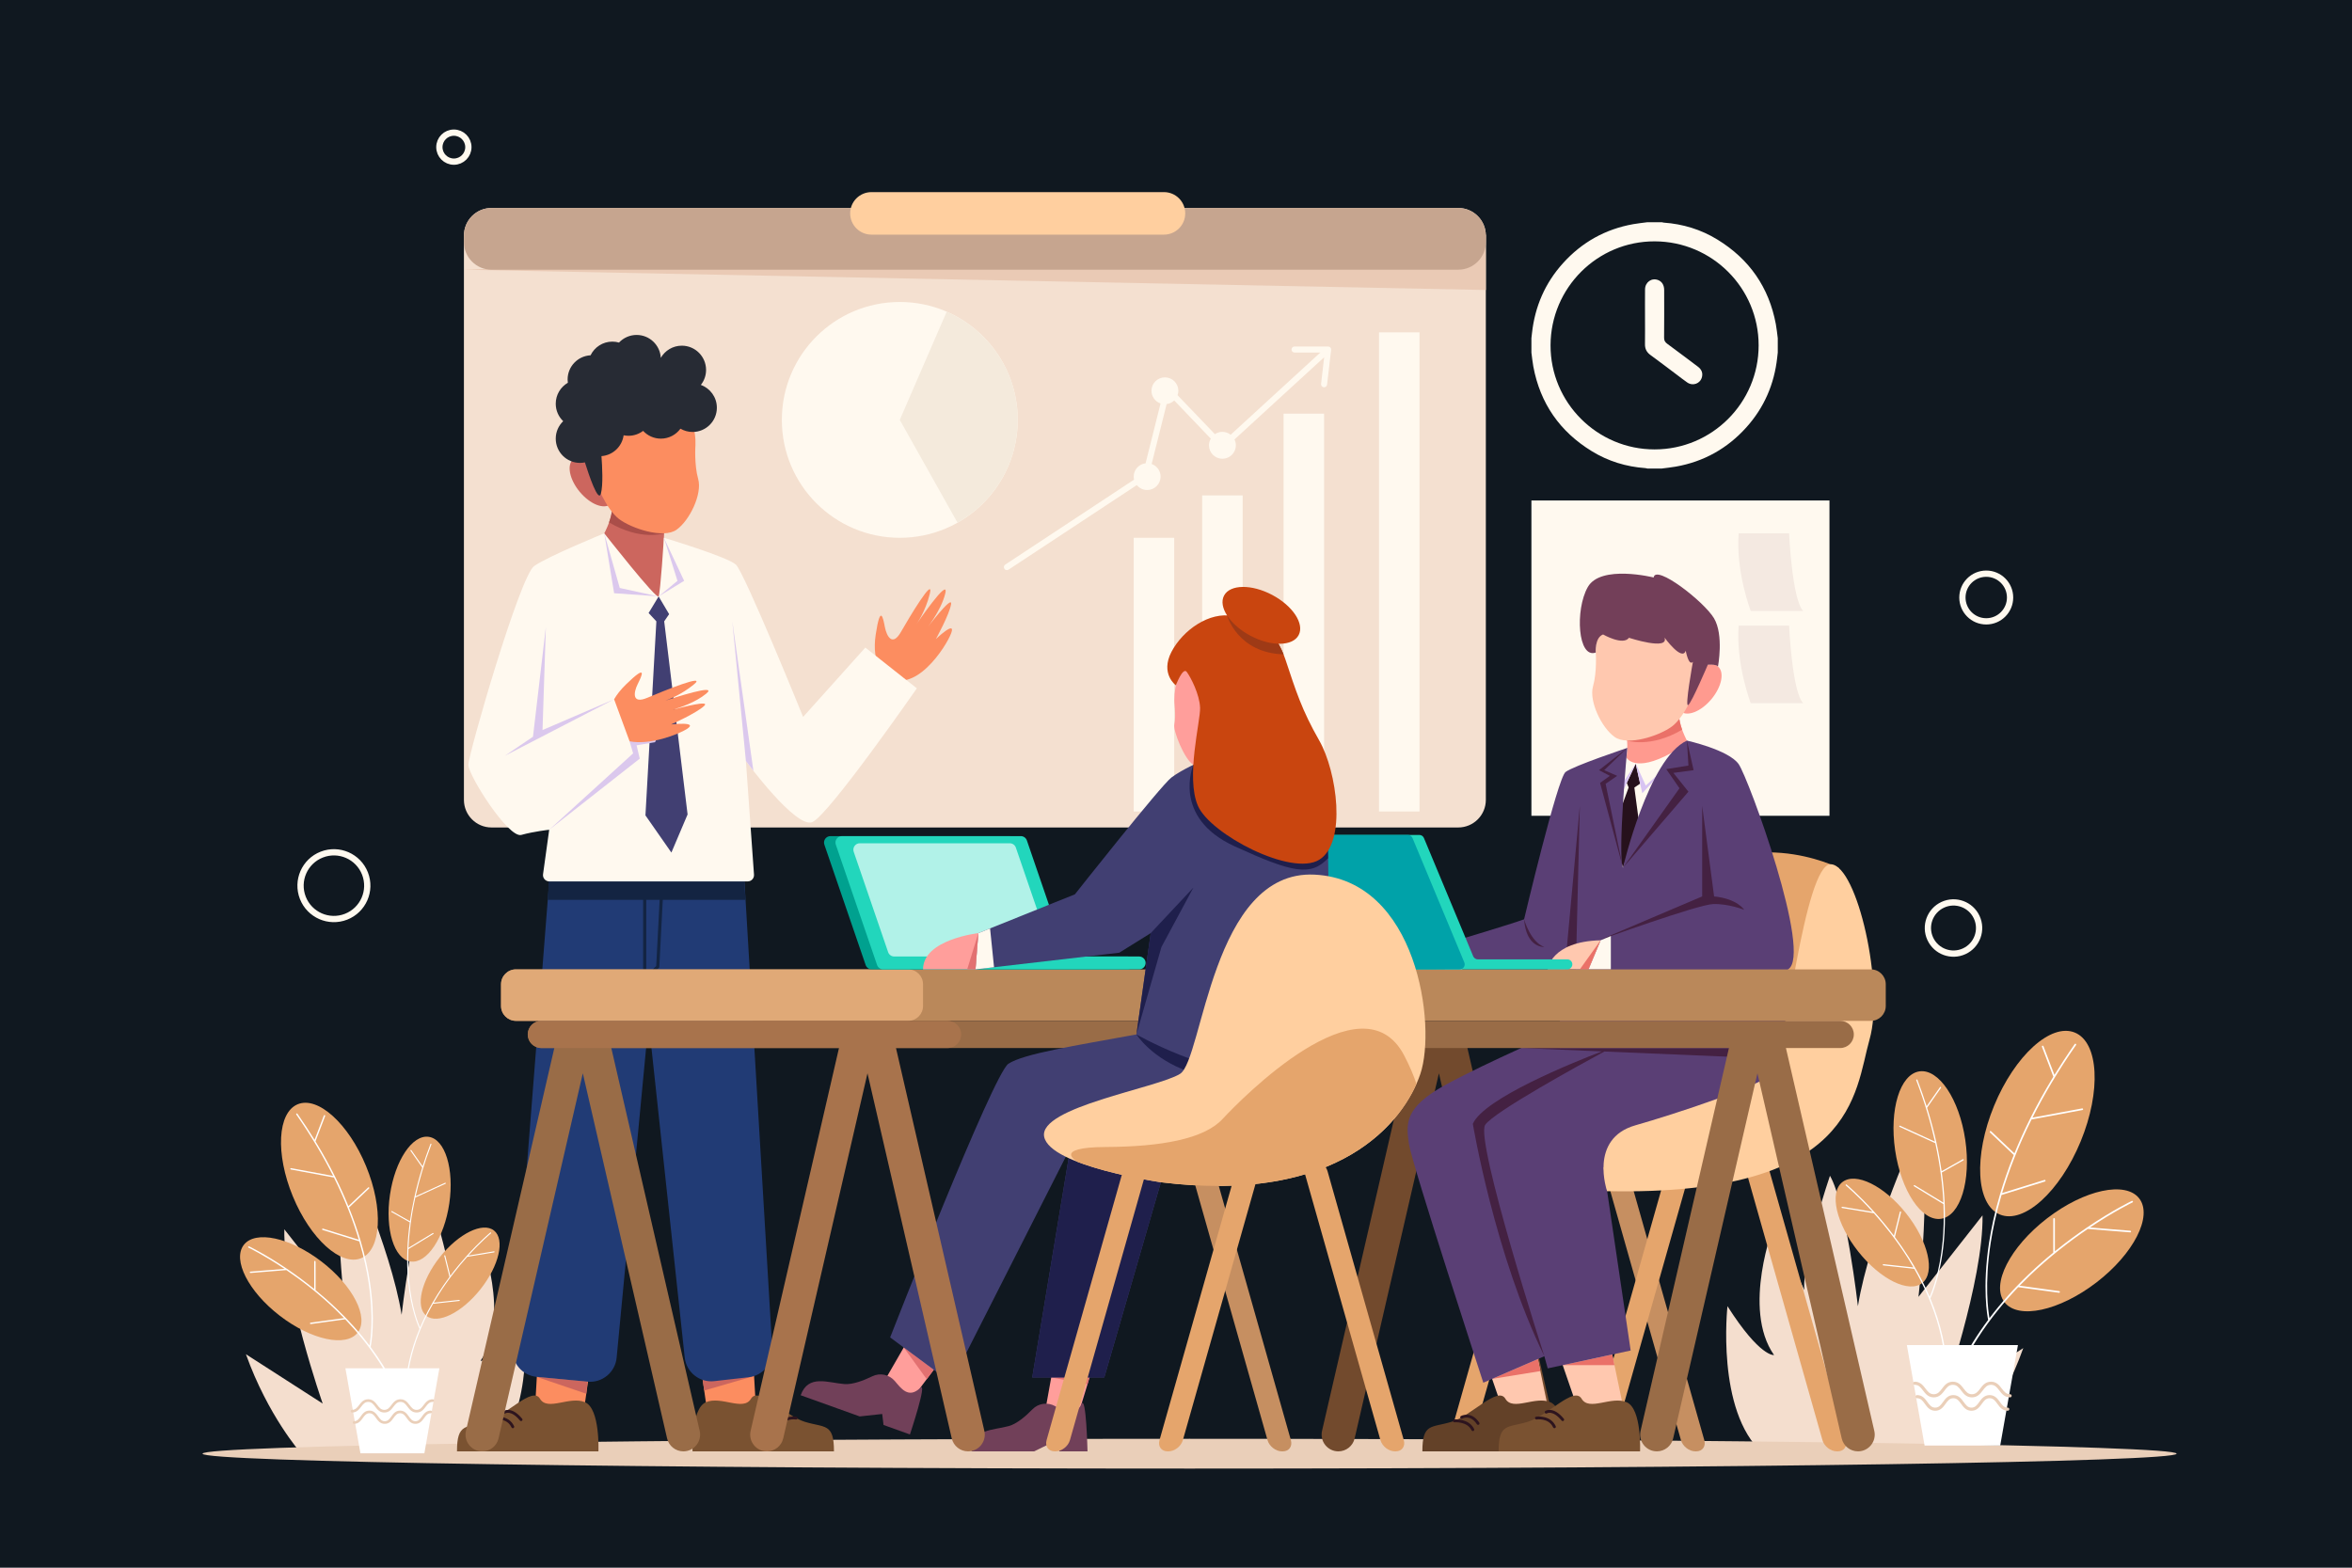 <?xml version="1.0" encoding="utf-8"?>
<!-- Generator: Adobe Illustrator 27.5.0, SVG Export Plug-In . SVG Version: 6.00 Build 0)  -->
<svg version="1.1" xmlns="http://www.w3.org/2000/svg" xmlns:xlink="http://www.w3.org/1999/xlink" x="0px" y="0px"
	 viewBox="0 0 750 500" style="enable-background:new 0 0 750 500;" xml:space="preserve">
<g id="BACKGROUNDD">
	<rect style="fill:#101820;" width="750" height="500"/>
</g>
<g id="OBJECTS">
	<g>
		<g>
			<g>
				<path style="fill:#F4DECE;" d="M153.24,434.019c9.789-13.984,0-39.155,0-39.155l-9.09,19.621
					c0.699-9.745-7.691-34.304-7.691-34.304c-4.894,8.39-8.39,39.155-8.39,39.155c-3.496-21.675-18.179-53.75-18.179-53.75
					c-4.195,14.771,0,50.954,0,50.954l-19.228-24.472c-0.35,19.577,12.236,55.586,12.236,55.586l-24.472-15.732
					c6.992,19.577,17.48,31.464,17.48,31.464h60.83c13.984-12.585,10.488-44.049,10.488-44.049
					C157.435,434.718,153.24,434.019,153.24,434.019z"/>
				<path style="fill:#F4DECE;" d="M619.184,446.674c0,0,13.369-38.25,12.997-59.046l-20.425,25.995c0,0,4.456-38.435,0-54.125
					c0,0-15.597,34.072-19.311,57.096c0,0-3.714-32.679-8.913-41.592c0,0-8.913,26.088-8.17,36.44l-9.655-20.843
					c0,0-10.398,26.738,0,41.592c0,0-4.456,0.743-14.854-15.597c0,0-3.714,33.422,11.141,46.791h64.616
					c0,0,11.141-12.626,18.568-33.422L619.184,446.674z"/>
			</g>
			<g>
				<rect x="488.333" y="159.623" style="fill:#FFF9EF;" width="95.042" height="100.566"/>
				<g>
					<path style="fill:#F4E9E1;" d="M554.42,170.104h16.081c0,0,0.966,21.253,4.506,24.762h-16.735
						C558.272,194.866,553.465,182.383,554.42,170.104z"/>
					<path style="fill:#F4E9E1;" d="M554.42,199.51h16.081c0,0,0.966,21.253,4.506,24.762h-16.735
						C558.272,224.272,553.465,211.789,554.42,199.51z"/>
				</g>
			</g>
			<g>
				<path style="fill:#F4E0D0;" d="M464.999,263.916h-308.26c-4.862,0-8.804-3.942-8.804-8.804V75.136
					c0-4.862,3.941-8.804,8.804-8.804h308.26c4.862,0,8.804,3.942,8.804,8.804v179.976
					C473.803,259.974,469.862,263.916,464.999,263.916z"/>
				<polygon style="fill:#EACAB5;" points="147.936,86.015 473.803,92.492 473.803,74.832 				"/>
				<g>
					<g>
						<rect x="361.512" y="171.525" style="fill:#FFF9EF;" width="12.917" height="87.292"/>
						<rect x="383.344" y="158.008" style="fill:#FFF9EF;" width="12.917" height="100.809"/>
						<rect x="409.302" y="131.939" style="fill:#FFF9EF;" width="12.917" height="126.877"/>
						<rect x="439.735" y="106.01" style="fill:#FFF9EF;" width="12.917" height="152.806"/>
					</g>
					<circle style="fill:#FFF9EF;" cx="286.919" cy="133.919" r="37.606"/>
					<path style="fill:#F4EADC;" d="M324.525,133.919c0-15.453-9.324-28.723-22.65-34.507l-14.956,34.507l18.411,32.788
						C316.784,160.262,324.525,147.997,324.525,133.919z"/>
					<path style="fill:#FFF9EF;" d="M424.435,111.279c-0.008-0.035-0.012-0.069-0.023-0.102c-0.005-0.015-0.005-0.031-0.01-0.047
						c-0.034-0.087-0.081-0.165-0.136-0.236c-0.003-0.005-0.005-0.01-0.008-0.015c-0.07-0.088-0.158-0.158-0.253-0.217
						c-0.028-0.017-0.058-0.028-0.088-0.043c-0.077-0.037-0.157-0.063-0.243-0.079c-0.021-0.004-0.038-0.017-0.06-0.02
						c-0.015-0.002-0.029,0.005-0.044,0.004c-0.023-0.002-0.044-0.01-0.067-0.01h-10.699c-0.534,0-0.965,0.432-0.965,0.965
						c0,0.533,0.432,0.965,0.965,0.965h8.217l-28.594,26.214c-0.727-0.568-1.63-0.92-2.624-0.92c-0.889,0-1.715,0.271-2.4,0.735
						l-11.904-12.428c0.153-0.44,0.253-0.906,0.253-1.399c0-2.368-1.919-4.287-4.287-4.287s-4.287,1.919-4.287,4.287
						c0,1.878,1.215,3.456,2.895,4.036l-4.772,19.083c-2.13,0.25-3.788,2.04-3.788,4.237c0,0.336,0.048,0.659,0.121,0.973
						L320.55,180.07c-0.446,0.294-0.568,0.892-0.275,1.337c0.186,0.282,0.494,0.434,0.807,0.434c0.182,0,0.367-0.051,0.53-0.159
						l40.892-26.967c0.786,0.954,1.962,1.575,3.295,1.575c2.368,0,4.287-1.919,4.287-4.287c0-1.861-1.193-3.429-2.85-4.022
						l4.777-19.102c0.935-0.121,1.777-0.528,2.422-1.151l11.662,12.176c-0.361,0.628-0.583,1.346-0.583,2.122
						c0,2.368,1.919,4.287,4.287,4.287c2.368,0,4.287-1.919,4.287-4.287c0-0.672-0.168-1.299-0.443-1.865l28.599-26.219
						l-0.986,8.502c-0.061,0.53,0.318,1.009,0.848,1.07c0.038,0.005,0.076,0.007,0.112,0.007c0.484,0,0.901-0.362,0.958-0.854
						l1.284-11.076c0.002-0.021-0.006-0.04-0.005-0.062C424.461,111.446,424.453,111.363,424.435,111.279z"/>
				</g>
				<path style="fill:#C6A58F;" d="M464.999,86.015h-308.26c-4.862,0-8.804-3.942-8.804-8.804v-2.075
					c0-4.862,3.941-8.804,8.804-8.804h308.26c4.862,0,8.804,3.942,8.804,8.804v2.075C473.803,82.073,469.862,86.015,464.999,86.015z
					"/>
				<path style="fill:#FFCF9F;" d="M371.166,74.832h-93.282c-3.744,0-6.779-3.035-6.779-6.779l0,0c0-3.744,3.035-6.779,6.779-6.779
					h93.282c3.744,0,6.779,3.035,6.779,6.779l0,0C377.945,71.797,374.91,74.832,371.166,74.832z"/>
			</g>
			<g>
				<g>
					<path style="fill:#FFF9EF;" d="M488.333,112.455c0-1.534,0-3.069,0-4.603c0.063-0.552,0.127-1.104,0.188-1.656
						c0.94-8.452,4.168-15.909,9.865-22.23c6.049-6.712,13.543-10.902,22.46-12.481c1.478-0.261,2.976-0.41,4.464-0.611
						c1.534,0,3.069,0,4.603,0c0.197,0.043,0.393,0.112,0.592,0.126c6.144,0.434,11.892,2.19,17.137,5.405
						c10.175,6.237,16.44,15.227,18.637,26.99c0.275,1.472,0.411,2.97,0.612,4.457c0,1.534,0,3.069,0,4.603
						c-0.063,0.552-0.127,1.104-0.188,1.656c-0.94,8.452-4.168,15.909-9.865,22.23c-6.049,6.712-13.543,10.902-22.46,12.481
						c-1.478,0.262-2.976,0.41-4.464,0.611c-1.534,0-3.069,0-4.603,0c-0.197-0.043-0.393-0.112-0.592-0.126
						c-6.144-0.434-11.893-2.19-17.137-5.405c-10.175-6.237-16.44-15.227-18.637-26.99
						C488.67,115.44,488.533,113.941,488.333,112.455z M560.791,110.164c0.014-18.294-14.825-33.15-33.149-33.189
						c-18.271-0.039-33.144,14.799-33.208,33.13c-0.064,18.286,14.871,33.239,33.187,33.228
						C545.932,143.321,560.777,128.476,560.791,110.164z"/>
					<path style="fill:#FFF9EF;" d="M524.558,101.259c0.001-2.991-0.025-5.983,0.009-8.974c0.026-2.305,2.122-3.769,4.167-2.964
						c1.242,0.489,1.93,1.609,1.931,3.19c0.005,5.062,0.03,10.125-0.024,15.187c-0.009,0.905,0.287,1.418,0.992,1.935
						c3.277,2.402,6.51,4.865,9.764,7.299c1.131,0.846,1.667,1.94,1.315,3.338c-0.527,2.09-2.896,2.955-4.697,1.712
						c-1.135-0.783-2.217-1.644-3.321-2.471c-2.802-2.1-5.582-4.23-8.413-6.289c-1.207-0.878-1.758-1.963-1.735-3.448
						C524.589,106.935,524.558,104.097,524.558,101.259z"/>
				</g>
			</g>
			<path style="fill:#EACFB9;" d="M694.074,463.641c0,2.624-140.917,4.751-314.748,4.751s-314.748-2.127-314.748-4.751
				c0-2.624,140.917-4.751,314.748-4.751S694.074,461.017,694.074,463.641z"/>
			<g>
				
					<ellipse transform="matrix(0.931 -0.364 0.364 0.931 -95.572 58.193)" style="fill:none;stroke:#FFF9EF;stroke-width:2;stroke-linecap:round;stroke-linejoin:round;stroke-miterlimit:10;" cx="106.547" cy="282.561" rx="10.644" ry="10.644"/>
				
					<circle style="fill:none;stroke:#FFF9EF;stroke-width:2;stroke-linecap:round;stroke-linejoin:round;stroke-miterlimit:10;" cx="633.368" cy="190.572" r="7.601"/>
				
					<circle style="fill:none;stroke:#FFF9EF;stroke-width:2;stroke-linecap:round;stroke-linejoin:round;stroke-miterlimit:10;" cx="144.73" cy="46.93" r="4.624"/>
				
					<ellipse transform="matrix(0.907 -0.42 0.42 0.907 -66.721 289.198)" style="fill:none;stroke:#FFF9EF;stroke-width:2;stroke-linecap:round;stroke-linejoin:round;stroke-miterlimit:10;" cx="623.255" cy="296.088" rx="8.167" ry="8.167"/>
			</g>
		</g>
		<g>
			<g>
				<g>
					<path style="fill:#FC8D60;" d="M186.565,447.234l5.838-40.75l-19.253-1.521l-2.433,42.271
						C170.717,447.234,177.182,454.258,186.565,447.234z"/>
					<g>
						<path style="fill:#7A5231;" d="M145.724,462.895h45.1c0,0,0.581-13.533-4.258-15.661c-4.839-2.129-11.965,2.984-14.384-1.121
							c-2.42-4.105-10.676,5.356-17.115,7.344C148.627,455.445,145.724,453.772,145.724,462.895z"/>
						<g>
							<path style="fill:#2D141E;" d="M166.509,452.494c-3.34-4.073-5.781-2.545-5.884-2.48c-0.208,0.137-0.266,0.413-0.133,0.625
								c0.134,0.211,0.414,0.274,0.626,0.143c0.077-0.046,1.899-1.106,4.684,2.292c0.09,0.11,0.221,0.167,0.353,0.167
								c0.102,0,0.204-0.034,0.289-0.103C166.64,452.977,166.669,452.69,166.509,452.494z"/>
							<path style="fill:#2D141E;" d="M157.701,451.832c-0.249,0.038-0.419,0.271-0.381,0.519c0.038,0.248,0.267,0.421,0.52,0.382
								c0.156-0.023,3.851-0.539,5.262,2.521c0.077,0.168,0.242,0.266,0.414,0.266c0.064,0,0.129-0.013,0.191-0.042
								c0.229-0.105,0.329-0.377,0.224-0.605C162.229,451.183,157.749,451.825,157.701,451.832z"/>
						</g>
					</g>
					<polygon style="fill:#CC665E;" points="171.137,439.136 186.953,444.529 187.374,440.669 					"/>
				</g>
				<g>
					<path style="fill:#FC8D60;" d="M225.093,447.234l-5.838-40.75l19.253-1.521l2.433,42.271
						C240.941,447.234,234.477,454.258,225.093,447.234z"/>
					<g>
						<path style="fill:#7A5231;" d="M265.935,462.895h-45.1c0,0-0.581-13.533,4.258-15.661c4.839-2.129,11.965,2.984,14.384-1.121
							c2.42-4.105,10.676,5.356,17.115,7.344C263.031,455.445,265.935,453.772,265.935,462.895z"/>
						<g>
							<path style="fill:#2D141E;" d="M245.149,452.494c3.34-4.073,5.781-2.545,5.884-2.48c0.208,0.137,0.266,0.413,0.133,0.625
								c-0.134,0.211-0.414,0.274-0.626,0.143c-0.077-0.046-1.899-1.106-4.684,2.292c-0.09,0.11-0.221,0.167-0.353,0.167
								c-0.102,0-0.204-0.034-0.29-0.103C245.018,452.977,244.99,452.69,245.149,452.494z"/>
							<path style="fill:#2D141E;" d="M253.957,451.832c0.249,0.038,0.419,0.271,0.381,0.519c-0.038,0.248-0.267,0.421-0.519,0.382
								c-0.156-0.023-3.851-0.539-5.262,2.521c-0.077,0.168-0.242,0.266-0.414,0.266c-0.064,0-0.129-0.013-0.191-0.042
								c-0.229-0.105-0.329-0.377-0.224-0.605C249.429,451.183,253.91,451.825,253.957,451.832z"/>
						</g>
					</g>
					<polygon style="fill:#CC665E;" points="224.557,443.492 240.46,438.877 223.933,439.136 					"/>
				</g>
			</g>
			<g>
				<path style="fill:#213B75;" d="M175.127,281.117l-11.663,148.895c-0.362,4.626,3.053,8.688,7.674,9.125l16.237,1.533
					c4.671,0.441,8.815-2.986,9.259-7.656L206.83,325.82l11.512,107.147c0.504,4.686,4.725,8.068,9.408,7.537l10.99-1.247
					c4.488-0.509,7.794-4.44,7.526-8.949l-8.873-149.192H175.127z"/>
				<path style="fill:#132442;" d="M205.078,287.009v38.811c0,0.276,0.224,0.5,0.5,0.5c0.276,0,0.5-0.224,0.5-0.5v-13.275
					l4.009-3.852c0.092-0.088,0.146-0.208,0.153-0.334l1.107-21.35h26.395l-0.462-5.892h-62.265l-0.35,5.892H205.078z
					 M206.078,287.009h4.268l-1.094,21.1l-3.174,3.05V287.009z"/>
			</g>
			<g>
				<g>
					<path style="fill:#CC665E;" d="M211.783,170.089c0,0-1.034,8.889,4.269,14.134s4.429,32.642-5.721,28.13
						c-10.15-4.512-21.597-35.998-21.597-35.998s6.164-7.781,6.506-14.382C195.583,155.372,212.361,164.166,211.783,170.089z"/>
					<path style="fill:#AA4E49;" d="M194.21,166.627c0.553-1.541,0.951-3.128,1.03-4.654c0.342-6.601,17.12,2.193,16.543,8.117
						C211.783,170.09,204.422,172.634,194.21,166.627z"/>
				</g>
				<path style="fill:#CC665E;" d="M184.861,156.859c-3.283-3.954-4.208-8.601-2.067-10.379c2.141-1.778,6.539-0.013,9.821,3.941
					c0.025,0.031,0.047,0.062,0.072,0.092c3.117,3.806,4.05,8.217,2.183,10.098c-0.063,0.063-0.12,0.132-0.189,0.189
					C192.541,162.578,188.144,160.813,184.861,156.859z"/>
				<path style="fill:#FC8D60;" d="M221.763,142.02c0,0-0.448,6.099,0.877,10.794c1.326,4.695-2.688,13.132-6.878,16.123
					c-4.19,2.992-14.334-0.373-18.326-3.368c-3.992-2.994-7.791-11.635-8.593-15.682c-0.802-4.047,2.779-21.194,14.692-21.125
					C215.447,128.833,222.182,131.667,221.763,142.02z"/>
				<path style="fill:#272B34;" d="M223.488,122.768c1.038-1.316,1.662-2.974,1.662-4.781c0-4.272-3.463-7.735-7.735-7.735
					c-2.866,0-5.361,1.562-6.698,3.878c-0.226-4.069-3.587-7.301-7.713-7.301c-2.216,0-4.208,0.937-5.618,2.429
					c-0.673-0.191-1.382-0.3-2.117-0.3c-3.059,0-5.695,1.78-6.95,4.357c-4.077,0.218-7.318,3.583-7.318,7.714
					c0,0.356,0.032,0.703,0.079,1.046c-2.307,1.339-3.863,3.829-3.863,6.689c0,2.188,0.912,4.16,2.373,5.567
					c-1.461,1.407-2.373,3.379-2.373,5.567c0,4.272,3.463,7.735,7.735,7.735c0.536,0,1.059-0.056,1.564-0.161
					c1.221,3.89,4.254,12.967,5.093,9.972c0.756-2.696,0.432-8.733,0.186-11.967c3.643-0.275,6.575-3.07,7.067-6.649
					c0.504,0.103,1.026,0.158,1.561,0.158c1.75,0,3.358-0.588,4.654-1.567c1.412,1.522,3.424,2.48,5.664,2.48
					c2.566,0,4.833-1.254,6.24-3.178c1.141,0.663,2.463,1.049,3.877,1.049c4.272,0,7.735-3.463,7.735-7.735
					C228.591,126.687,226.462,123.846,223.488,122.768z"/>
			</g>
			<g>
				<path style="fill:#FC8D60;" d="M282.262,215.284c0,0-4.496-3.23-3.008-12.962c1.488-9.731,2.34-5.304,2.908-2.353
					c0.568,2.951,2.392,6.353,5.1,1.626c2.708-4.726,10.662-18.046,9.24-12.233c-1.422,5.813-4.335,9.826-4.335,9.826
					s10.611-15.576,9.266-9.936c-1.345,5.64-6.289,11.665-6.289,11.665s8.621-11.452,8.138-8.237
					c-0.483,3.215-4.848,11.142-4.848,11.142s6.468-6.184,4.887-1.895C301.74,206.217,291.372,222.419,282.262,215.284z"/>
				<path style="fill:#FFF9EF;" d="M192.686,170.104c0,0-17.788,7.238-22.349,10.431s-20.983,59.984-20.983,63.406
					c0,3.421,12.772,23.492,16.878,22.352c4.105-1.14,8.895-1.646,8.895-1.646l-1.964,14.183c-0.167,1.209,0.772,2.288,1.993,2.288
					h63.269c1.168,0,2.09-0.991,2.007-2.155l-2.583-36.245c0,0,15.965,21.75,21.211,19.47c5.246-2.281,33.299-42.651,33.299-42.651
					l-16.422-13l-19.843,22.123c0,0-18.702-46.072-21.439-48.581c-2.737-2.509-22.95-8.553-22.95-8.553s-1.113,17.449-1.683,18.703
					C209.453,191.482,192.686,170.104,192.686,170.104z"/>
				<polygon style="fill:#413F72;" points="210.023,190.228 206.83,195.512 209.3,198.173 205.817,260.058 214.09,271.918 
					219.255,259.754 211.798,198.173 213.37,195.879 				"/>
				<g>
					<polygon style="fill:#DBC8ED;" points="192.686,170.104 195.829,189.202 209.68,190.174 197.631,187.529 					"/>
					<polygon style="fill:#DBC8ED;" points="216.029,185.248 210.023,190.228 218.158,185.248 211.706,171.525 					"/>
					<polygon style="fill:#DBC8ED;" points="201.888,240.28 175.127,264.646 203.995,241.964 203.004,237.706 208.882,236.717 
						209.68,234.969 200.758,236.421 					"/>
					<polygon style="fill:#DBC8ED;" points="172.998,232.84 174.063,199.997 169.957,234.969 160.986,241.051 195.829,223.025 					
						"/>
					<polygon style="fill:#DBC8ED;" points="233.515,198.173 237.848,242.717 240.246,245.852 					"/>
				</g>
				<path style="fill:#FC8D60;" d="M212.133,223.471c1.135-0.392,5.127-1.913,9.056-5.113c4.641-3.779-9.738,2.047-14.749,4.183
					c-5.011,2.136-4.414-1.677-3.087-4.373c1.327-2.697,3.318-6.741-3.739,0.123c-1.741,1.693-2.949,3.289-3.787,4.735l4.929,13.396
					c6.536,1.348,15.68-2.255,18.291-3.929c3.848-2.468-5.041-1.436-5.041-1.436s8.263-3.69,10.588-5.963
					c1.862-1.821-6.611,0.341-10.055,1.273c2.399-0.712,7.358-2.412,10.648-5.123C229.308,217.85,214.51,222.682,212.133,223.471z"
					/>
			</g>
		</g>
		<path style="fill:#724A2D;" d="M496.101,456.362l-29.013-125.723c-0.559-2.42-2.714-4.134-5.197-4.134
			c-1.151,0-2.197,0.365-3.055,0.969c-0.859-0.604-1.905-0.969-3.055-0.969h0c-2.484,0-4.639,1.714-5.197,4.134L421.57,456.362
			c-0.771,3.342,1.767,6.533,5.197,6.533h0c2.484,0,4.639-1.714,5.197-4.134l26.871-116.442l26.871,116.442
			c0.559,2.42,2.713,4.134,5.197,4.134C494.334,462.895,496.872,459.704,496.101,456.362z"/>
		<g>
			<g>
				<path style="fill:#C68F61;" d="M540.61,462.895h0.282c1.979,0,3.128-1.604,2.567-3.582l-24.328-85.803
					c-0.561-1.979-2.62-3.582-4.598-3.582h-0.282c-1.979,0-3.128,1.604-2.567,3.582l24.328,85.803
					C536.573,461.291,538.632,462.895,540.61,462.895z"/>
				<g>
					<path style="fill:#E5A56C;" d="M536.323,369.927h-0.282c-1.979,0-4.037,1.604-4.598,3.582l-24.328,85.803
						c-0.561,1.978,0.588,3.582,2.567,3.582h0.283c1.979,0,4.037-1.604,4.598-3.582l24.328-85.803
						C539.45,371.531,538.301,369.927,536.323,369.927z"/>
					<path style="fill:#E5A56C;" d="M491.201,369.927h-0.283c-1.979,0-4.037,1.604-4.598,3.582l-24.328,85.803
						c-0.561,1.978,0.588,3.582,2.567,3.582h0.282c1.978,0,4.037-1.604,4.598-3.582l24.328-85.803
						C494.328,371.531,493.179,369.927,491.201,369.927z"/>
					<path style="fill:#E5A56C;" d="M588.581,459.313l-24.328-85.803c-0.561-1.979-2.62-3.582-4.598-3.582h-0.283
						c-1.979,0-3.128,1.604-2.567,3.582l24.328,85.803c0.561,1.978,2.62,3.582,4.598,3.582h0.282
						C587.993,462.895,589.142,461.291,588.581,459.313z"/>
				</g>
			</g>
			<g>
				<g>
					<path style="fill:#FFC8AF;" d="M493.254,447.234l-5.966-28.7h-18.815l9.176,26.624
						C477.649,445.158,481.543,455.407,493.254,447.234z"/>
					<path style="fill:#634128;" d="M453.565,462.895h45.1c0,0,0.581-13.533-4.258-15.661c-4.839-2.129-11.965,2.984-14.384-1.121
						s-10.676,5.356-17.115,7.344C456.469,455.445,453.565,453.772,453.565,462.895z"/>
					<polygon style="fill:#EA7168;" points="475.797,439.785 491.189,437.298 490.391,433.458 					"/>
					<g>
						<path style="fill:#2D141E;" d="M471.706,453.742c-2.56-3.889-5.815-2.128-5.847-2.112c-0.22,0.123-0.298,0.401-0.176,0.621
							c0.123,0.221,0.402,0.297,0.621,0.176c0.103-0.059,2.54-1.373,4.639,1.818c0.088,0.133,0.233,0.205,0.381,0.205
							c0.086,0,0.174-0.024,0.251-0.075C471.786,454.235,471.844,453.953,471.706,453.742z"/>
						<path style="fill:#2D141E;" d="M463.696,452.71c-0.251,0.021-0.437,0.242-0.415,0.493c0.021,0.251,0.233,0.436,0.494,0.416
							c0.039-0.004,4.102-0.31,5.465,2.554c0.078,0.164,0.242,0.26,0.412,0.26c0.066,0,0.133-0.014,0.196-0.044
							c0.227-0.108,0.324-0.38,0.216-0.608C468.426,452.342,463.891,452.69,463.696,452.71z"/>
					</g>
				</g>
				<g>
					<path style="fill:#FFC8AF;" d="M517.278,447.234l-5.966-28.7h-18.815l9.176,26.624
						C501.673,445.158,505.567,455.407,517.278,447.234z"/>
					<path style="fill:#7A5231;" d="M477.88,462.895h45.1c0,0,0.581-13.533-4.258-15.661c-4.839-2.129-11.965,2.984-14.384-1.121
						c-2.42-4.105-10.676,5.356-17.115,7.344C480.783,455.445,477.88,453.772,477.88,462.895z"/>
					<polygon style="fill:#EA7168;" points="498.312,435.406 514.82,435.406 514.112,432.001 					"/>
					<g>
						<path style="fill:#2D141E;" d="M498.665,452.494c-3.34-4.073-5.781-2.545-5.884-2.48c-0.208,0.137-0.266,0.413-0.133,0.625
							c0.134,0.211,0.414,0.274,0.626,0.143c0.078-0.046,1.9-1.106,4.685,2.292c0.09,0.11,0.221,0.167,0.353,0.167
							c0.102,0,0.204-0.034,0.289-0.103C498.796,452.977,498.825,452.69,498.665,452.494z"/>
						<path style="fill:#2D141E;" d="M489.858,451.832c-0.248,0.038-0.419,0.271-0.381,0.519c0.038,0.248,0.267,0.421,0.519,0.382
							c0.156-0.023,3.851-0.539,5.262,2.521c0.077,0.168,0.242,0.266,0.414,0.266c0.064,0,0.129-0.013,0.191-0.042
							c0.229-0.105,0.329-0.377,0.224-0.605C494.385,451.183,489.905,451.825,489.858,451.832z"/>
					</g>
				</g>
			</g>
			<path style="fill:#E5A56C;" d="M586.274,276.784c0,0-30.456-15.489-54.381,8.449c-23.924,23.938-29.504,89.685-19.415,94.672
				c0,0,58.745-10.218,65.131-22.382C583.995,345.359,592.506,290.316,586.274,276.784z"/>
			<g>
				<g>
					<path style="fill:#FF9A8F;" d="M518.833,236.192c0,0,1.034,8.889-4.269,14.134c-5.303,5.246-4.429,32.642,5.721,28.13
						c10.149-4.512,21.597-35.998,21.597-35.998s-6.164-7.781-6.506-14.382C535.034,221.475,518.256,230.269,518.833,236.192z"/>
					<path style="fill:#EA7168;" d="M536.406,232.73c-0.553-1.541-0.951-3.128-1.03-4.654c-0.342-6.601-17.12,2.193-16.543,8.117
						C518.833,236.192,526.195,238.736,536.406,232.73z"/>
				</g>
				<path style="fill:#FF9A8F;" d="M545.756,222.962c3.283-3.954,4.208-8.601,2.067-10.379c-2.141-1.778-6.539-0.014-9.821,3.941
					c-0.025,0.03-0.047,0.062-0.072,0.092c-3.117,3.806-4.05,8.217-2.183,10.098c0.063,0.063,0.12,0.132,0.189,0.189
					C538.075,228.68,542.473,226.916,545.756,222.962z"/>
				<path style="fill:#FFC8AF;" d="M508.854,208.123c0,0,0.448,6.099-0.877,10.794c-1.326,4.695,2.688,13.132,6.878,16.123
					c4.19,2.992,14.334-0.373,18.326-3.368c3.992-2.994,7.791-11.635,8.594-15.682c0.802-4.047-2.779-21.194-14.692-21.125
					C515.169,194.935,508.434,197.77,508.854,208.123z"/>
				<path style="fill:#733F59;" d="M511.183,202.354c0,0,6.365,3.649,8.266,1.064c0,0,12.848,4.195,11.328-0.069
					c0,0,5.626,7.748,6.766,4.175c0,0,0.901,5.042,2.281,3.573c0,0-2.674,14.706-1.489,13.777
					c1.185-0.929,6.246-12.855,6.246-12.855s2.564-0.266,3.242,0.563c0,0,1.923-10.039-1.271-15.399s-18.64-17.334-19.242-13
					c0,0-16.909-4.219-21.014,3.079c-4.105,7.299-3.155,22.913,2.558,20.86C508.854,208.123,508.463,203.399,511.183,202.354z"/>
			</g>
			<g>
				<g>
					<path style="fill:#5A3F75;" d="M566.509,334.259c0,0,1.883,25.545-17.533,29.65c-19.416,4.105-37.614,8.439-37.614,8.439
						l8.619,58.388l-26.457,5.702l-1.064-3.877L472.997,441c0,0-22.808-69.792-23.72-76.178c-0.912-6.386-1.597-11.632,11.86-18.93
						c13.457-7.299,36.264-17.106,36.264-17.106L566.509,334.259z"/>
					<path style="fill:#442142;" d="M473.605,358.74c2.865-4.167,30.197-19.149,37.989-23.367l54.964,2.307l-0.05-3.421h-81.441
						l25.721,1.08c-9.2,3.526-37.578,14.959-41.138,23.096c0,0,6.994,41.814,22.808,74.125
						C492.459,432.561,470.26,363.605,473.605,358.74z"/>
				</g>
				<g>
					<g>
						<g>
							<path style="fill:#FFF9EF;" d="M518.635,241.627c0,0,2.581,5.037,14.394-1.514l5.369,4.055l-22.18,41.064l-4.676-39.595
								L518.635,241.627z"/>
							<polygon style="fill:#26111C;" points="521.589,243.596 523.002,249.932 521.159,251.182 522.638,262.263 517.521,276.784 
								514.398,264.646 519.335,251.163 518.758,249.681 							"/>
							<g>
								<polygon style="fill:#D8C4F2;" points="524.8,250.555 521.534,243.35 523.687,253.006 531.893,244.054 								"/>
								<path style="fill:#D8C4F2;" d="M517.521,252.341l4.068-8.745c0,0-5.542,8.156-5.656,8.327
									C515.818,252.094,517.521,252.341,517.521,252.341z"/>
							</g>
						</g>
						<path style="fill:#5A3F75;" d="M537.93,236.206c0,0,13.297,2.944,16.49,7.506s23.72,60.897,15.737,65.458l-1.369,25.089
							h-71.388v-25.089h-36.72l3.877-9.275c0,0,17.106-5.094,21.439-6.69c0,0,10.644-45.007,13.229-46.984
							c2.585-1.977,19.682-7.677,19.682-7.677s-3.136,33.678-1.387,38.239C517.521,276.784,525.622,241.853,537.93,236.206z"/>
						<g>
							<polygon style="fill:#442142;" points="533.608,246.506 540.052,245.638 537.93,236.206 538.398,244.168 531.328,245.309 
								535.547,251.41 517.521,276.784 538.398,252.493 							"/>
							<polygon style="fill:#442142;" points="510.23,249.699 517.521,276.784 511.998,249.984 515.679,247.448 511.542,245.638 
								518.908,238.544 509.888,245.638 513.349,247.448 							"/>
							<path style="fill:#442142;" d="M546.59,285.907l-3.801-28.89v28.89l-32.9,13.989c0,0,31.532-11.404,36.397-11.556
								c4.866-0.152,9.883,1.825,9.883,1.825S554.04,286.667,546.59,285.907z"/>
							<path style="fill:#442142;" d="M485.997,293.205c0.684,9.275,6.462,8.819,6.462,8.819
								C488.05,300.504,485.997,293.205,485.997,293.205z"/>
							<polygon style="fill:#442142;" points="502.495,309.171 503.776,257.017 498.998,309.171 							"/>
						</g>
					</g>
					<g>
						<g>
							<polygon style="fill:#FFF9EF;" points="510.402,299.895 513.662,298.547 513.662,309.171 506.524,309.171 							"/>
							<g>
								<path style="fill:#FFC8AF;" d="M510.402,299.895l-3.877,9.275h-13.001C493.524,309.171,494.436,300.279,510.402,299.895z"/>
								<polygon style="fill:#EA7168;" points="506.524,309.171 503.776,309.171 510.402,299.895 								"/>
							</g>
						</g>
						<g>
							<g>
								<path style="fill:#FFC8AF;" d="M464.558,299.895l-3.877,9.275H447.68C447.68,309.171,448.592,300.279,464.558,299.895z"/>
								<polygon style="fill:#EA7168;" points="460.681,309.171 457.932,309.171 464.558,299.895 								"/>
							</g>
							<polygon style="fill:#FFF9EF;" points="464.558,299.895 460.681,309.171 466.268,309.171 466.745,299.241 							"/>
						</g>
					</g>
				</g>
			</g>
			<path style="fill:#FFCF9F;" d="M512.478,379.905c0,0-5.953-16.756,9.057-21.013c11.978-3.397,42.1-13.186,44.678-17.313
				c2.578-4.127,9.192-66.392,17.631-65.936c8.439,0.456,17.106,39.001,12.316,55.879
				C591.369,348.4,591.872,381.532,512.478,379.905z"/>
		</g>
		<g>
			<path style="fill:#996C47;" d="M223.112,456.362l-29.013-125.723c-0.559-2.42-2.713-4.134-5.197-4.134
				c-1.151,0-2.197,0.365-3.055,0.969c-0.859-0.604-1.904-0.969-3.055-0.969h0c-2.484,0-4.639,1.714-5.197,4.134l-29.013,125.723
				c-0.771,3.342,1.767,6.533,5.197,6.533h0c2.484,0,4.639-1.714,5.197-4.134l26.871-116.442l26.871,116.442
				c0.559,2.42,2.713,4.134,5.197,4.134C221.345,462.895,223.883,459.704,223.112,456.362z"/>
			<g>
				<path style="fill:#BA885A;" d="M596.579,325.592H164.52c-2.623,0-4.75-2.127-4.75-4.75v-6.922c0-2.623,2.127-4.75,4.75-4.75
					h432.059c2.623,0,4.75,2.127,4.75,4.75v6.922C601.329,323.466,599.202,325.592,596.579,325.592z"/>
				<path style="fill:#996C47;" d="M586.808,334.259h-414.19c-2.393,0-4.334-1.94-4.334-4.333l0,0c0-2.393,1.94-4.333,4.334-4.333
					h414.19c2.393,0,4.333,1.94,4.333,4.333l0,0C591.141,332.319,589.201,334.259,586.808,334.259z"/>
				<path style="fill:#E0A977;" d="M289.586,325.592H164.52c-2.623,0-4.75-2.127-4.75-4.75v-6.922c0-2.623,2.127-4.75,4.75-4.75
					h125.066c2.623,0,4.75,2.127,4.75,4.75v6.922C294.336,323.466,292.209,325.592,289.586,325.592z"/>
				<path style="fill:#A8734C;" d="M302.166,334.259H172.618c-2.393,0-4.334-1.94-4.334-4.333l0,0c0-2.393,1.94-4.333,4.334-4.333
					h129.548c2.393,0,4.333,1.94,4.333,4.333l0,0C306.5,332.319,304.56,334.259,302.166,334.259z"/>
			</g>
		</g>
		<g>
			<g>
				<path style="fill:#00A18F;" d="M336.016,303.678l-12.213-35.619c-0.284-0.83-1.065-1.387-1.942-1.387h-57.047
					c-1.409,0-2.399,1.386-1.942,2.718l13.164,38.393c0.284,0.83,1.065,1.387,1.942,1.387h20.007h39.914h21.708
					c1.134,0,2.053-0.919,2.053-2.053l0,0c0-1.134-0.919-2.053-2.053-2.053h-21.649
					C337.081,305.065,336.301,304.508,336.016,303.678z"/>
				<path style="fill:#22D6BC;" d="M339.665,303.678l-12.213-35.619c-0.284-0.83-1.065-1.387-1.942-1.387h-57.047
					c-1.409,0-2.399,1.386-1.942,2.718l13.164,38.393c0.285,0.83,1.065,1.387,1.942,1.387h20.007h39.914h21.708
					c1.134,0,2.053-0.919,2.053-2.053l0,0c0-1.134-0.919-2.053-2.053-2.053h-21.65C340.73,305.065,339.95,304.508,339.665,303.678z"
					/>
				<path style="fill:#B1F2E8;" d="M332.968,305.065h-47.823c-0.877,0-1.657-0.557-1.942-1.387l-10.975-32.007
					c-0.457-1.332,0.533-2.719,1.942-2.719h47.823c0.877,0,1.657,0.557,1.942,1.387l10.975,32.007
					C335.366,303.679,334.376,305.065,332.968,305.065z"/>
			</g>
			<g>
				<path style="fill:#22D6BC;" d="M469.769,304.995l-15.711-37.72c-0.248-0.595-0.829-0.983-1.474-0.983h-55.899
					c-1.139,0-1.912,1.159-1.474,2.21l16.53,39.686c0.248,0.595,0.829,0.983,1.474,0.983h32.065h26.229h28.282
					c0.882,0,1.596-0.715,1.596-1.597l0,0c0-0.882-0.715-1.596-1.596-1.596h-28.547C470.598,305.978,470.017,305.59,469.769,304.995
					z"/>
				<path style="fill:#00A2A9;" d="M465.465,309.171h-55.899c-0.645,0-1.226-0.388-1.474-0.983l-16.53-39.686
					c-0.438-1.052,0.335-2.21,1.474-2.21h55.899c0.645,0,1.226,0.388,1.474,0.983l16.53,39.686
					C467.377,308.012,466.604,309.171,465.465,309.171z"/>
			</g>
		</g>
		<g>
			<g>
				<g>
					<g>
						<path style="fill:#FF9E9B;" d="M333.185,450.579l4.333-24.024h13.837l-6.502,21.254
							C344.853,447.809,342.308,465.09,333.185,450.579z"/>
						<polygon style="fill:#E27171;" points="335.215,439.327 346.783,441.501 347.375,439.25 						"/>
						<path style="fill:#714059;" d="M309.769,462.895h19.998l6.491-3.158l1.579,3.158h8.947c0,0-0.41-18.195-1.93-15.086
							c-2.288,4.68-5.852,2.11-8.345,0.688c-2.39-1.364-5.37-0.978-7.29,0.994c-2.171,2.229-4.978,4.634-7.521,5.336
							C316.61,456.229,309.769,455.703,309.769,462.895z"/>
					</g>
					<g>
						<path style="fill:#FF9E9B;" d="M281.519,441.32l12.194-21.148l13.023,4.674l-13.3,17.808
							C293.437,442.654,285.204,458.059,281.519,441.32z"/>
						<polygon style="fill:#E27171;" points="288.178,429.771 295.508,439.881 297.752,436.877 						"/>
						<path style="fill:#714059;" d="M255.319,445.002l18.822,6.755l7.176-0.779l0.419,3.505l8.421,3.022
							c0,0,5.76-17.263,3.28-14.851c-3.735,3.632-6.221,0.009-8.087-2.172c-1.789-2.091-4.724-2.734-7.197-1.527
							c-2.796,1.365-6.25,2.68-8.882,2.481C264.01,441.039,257.749,438.232,255.319,445.002z"/>
					</g>
				</g>
				<g>
					<path style="fill:#413F72;" d="M421.431,341.143c0,0-0.416,17.901-12.134,20.333c-11.718,2.433-35.742,3.953-35.742,3.953
						l-21.421,73.897h-22.978l12.164-73.289L303.307,441l-19.463-14.445c0,0,32.843-84.059,37.709-87.278
						c4.866-3.219,21.287-5.778,40.826-9.351C379.43,326.807,421.431,341.143,421.431,341.143z"/>
					<g>
						<path style="fill:#1F1F4C;" d="M362.379,329.926c0,0,4.93,7.831,16.948,11.936c10.131,3.461,34.571,1.538,41.997,0.848
							c0.092-0.975,0.107-1.567,0.107-1.567S379.43,326.807,362.379,329.926z"/>
						<polygon style="fill:#1F1F4C;" points="329.156,439.327 352.134,439.327 373.555,365.43 341.32,366.038 						"/>
					</g>
				</g>
				<g>
					<g>
						<path style="fill:#413F72;" d="M383.134,242.717c0,0-6.158,2.665-9.579,5.251c-3.421,2.586-30.79,37.265-30.79,37.265
							l-30.791,12.384l-0.912,11.554l45.844-5.312l10.035-6.242l-4.561,32.309c0,0,23.036,13.229,41.738,12.544
							c18.702-0.684,20.071-2.053,20.071-2.053s-0.456-74.125-1.14-82.336c-0.684-8.211-7.527-13.006-10.492-14.485
							C409.591,242.116,392.713,237.465,383.134,242.717z"/>
						<g>
							<polygon style="fill:#1F1F4C;" points="362.379,329.926 370.362,302.028 380.549,283.094 366.94,297.616 							"/>
							<path style="fill:#1F1F4C;" d="M423.048,258.081c-0.684-8.211-7.527-13.006-10.492-14.485
								c-2.965-1.48-19.843-6.13-29.422-0.879c0,0-1.082,0.47-2.585,1.201c0,0.001-7.159,16.73,13.174,26.024
								c18.555,8.481,24.246,9.605,29.779,3.777C423.366,265.959,423.214,260.074,423.048,258.081z"/>
						</g>
						<polygon style="fill:#FFF9EF;" points="311.974,297.616 311.061,309.171 316.978,308.485 315.714,296.112 						"/>
					</g>
					<g>
						<path style="fill:#FF9E9B;" d="M311.974,297.616c0,0-17.638,1.975-17.638,11.554h16.726L311.974,297.616z"/>
						<polygon style="fill:#E27171;" points="311.974,297.616 311.061,309.171 308.417,309.167 						"/>
					</g>
				</g>
				<g>
					<path style="fill:#FF9E9B;" d="M390.775,203.943c-9.006,0-16.308,8.68-16.308,19.387c0,0.219,0.021,0.432,0.028,0.649
						l-0.015,0.007c0,0,0.01,0.09,0.026,0.244c0.025,0.645,0.075,1.281,0.152,1.908c0.094,1.593,0.132,3.692-0.19,4.917
						c-0.492,1.87,3.238,11.268,6.082,12.864c2.768,2.576,6.437-1.201,10.225-1.201c9.006,0,16.307-8.68,16.307-19.387
						S399.781,203.943,390.775,203.943z"/>
					<g>
						<path style="fill:#C9450F;" d="M374.96,218.585c0,0-5.055-3.687-1.406-10.681c3.649-6.994,12.164-12.924,19.615-11.404
							c7.451,1.52,13.381,3.801,16.726,13.837c3.345,10.035,5.17,16.007,10.796,25.87c5.626,9.863,8.819,32.518,0,37.992
							c-8.819,5.474-34.744-8.116-38.697-17.182c-3.953-9.066,0.836-27.002,0.684-31.291c-0.152-4.289-3.011-9.776-4.258-11.436
							C377.174,212.631,374.96,218.585,374.96,218.585z"/>
						<path style="fill:#9E3A16;" d="M409.297,208.705c-3.429-8.654-9.101-10.771-16.127-12.205
							c-0.621-0.127-1.251-0.184-1.884-0.211C391.368,196.582,394.761,208.244,409.297,208.705z"/>
						<path style="fill:#C9450F;" d="M414.113,202.564c-1.907,3.599-8.779,3.693-15.348,0.212
							c-6.569-3.482-10.348-9.221-8.441-12.82c1.907-3.599,8.779-3.693,15.348-0.212
							C412.241,193.226,416.02,198.965,414.113,202.564z"/>
					</g>
				</g>
			</g>
			<g>
				<path style="fill:#FFCF9F;" d="M370.182,377.066c0,0-35.4-5.098-37.225-14.525c-1.825-9.427,36.036-15.484,43.335-20.045
					c7.298-4.561,10.035-65.136,42.879-63.54c32.843,1.596,38.925,48.208,33.756,63.54
					C447.756,357.827,427.021,384.14,370.182,377.066z"/>
				<g>
					<path style="fill:#C68F61;" d="M411.63,459.313l-24.328-85.803c-0.561-1.979-2.62-3.582-4.598-3.582h-0.283
						c-1.979,0-3.128,1.604-2.567,3.582l24.328,85.803c0.561,1.978,2.62,3.582,4.598,3.582h0.282
						C411.042,462.895,412.191,461.291,411.63,459.313z"/>
					<g>
						<path style="fill:#E5A56C;" d="M447.639,459.313l-24.328-85.803c-0.561-1.979-2.62-3.582-4.598-3.582h-0.282
							c-1.979,0-3.128,1.604-2.567,3.582l24.328,85.803c0.561,1.978,2.62,3.582,4.598,3.582h0.282
							C447.051,462.895,448.2,461.291,447.639,459.313z"/>
						<path style="fill:#E5A56C;" d="M362.941,369.927h-0.282c-1.979,0-4.037,1.604-4.598,3.582l-24.328,85.803
							c-0.561,1.978,0.588,3.582,2.567,3.582h0.282c1.979,0,4.037-1.604,4.598-3.582l24.328-85.803
							C366.069,371.531,364.92,369.927,362.941,369.927z"/>
						<path style="fill:#E5A56C;" d="M398.95,369.927h-0.283c-1.978,0-4.037,1.604-4.598,3.582l-24.328,85.803
							c-0.561,1.978,0.588,3.582,2.567,3.582h0.282c1.979,0,4.037-1.604,4.598-3.582l24.328-85.803
							C402.078,371.531,400.928,369.927,398.95,369.927z"/>
					</g>
				</g>
				<path style="fill:#E5A56C;" d="M451.671,345.708c-0.855-2.642-2.118-5.622-3.89-9.034
					c-13.356-25.715-52.027,13.854-57.952,20.241c-5.925,6.386-19.62,8.819-37.192,8.91c-17.572,0.091-8.997,4.755-8.997,4.755
					l0,0.002c11.017,4.248,26.541,6.485,26.541,6.485C423.219,383.667,444.818,361.199,451.671,345.708z"/>
			</g>
		</g>
		<g>
			<g>
				<g>
					<g>
						<path style="fill:#E5A56C;" d="M637.732,387.366c7.624,3.139,19.153-7.308,25.751-23.333
							c6.597-16.025,5.765-31.561-1.859-34.699c-7.624-3.139-19.153,7.308-25.751,23.333
							C629.276,368.692,630.108,384.228,637.732,387.366z"/>
						
							<ellipse transform="matrix(0.793 -0.61 0.61 0.793 -106.355 485.175)" style="fill:#E5A56C;" cx="660.323" cy="398.994" rx="27.104" ry="12.895"/>
						<path style="fill:#E5A56C;" d="M612.054,341.705c-6.177,0.906-9.642,12.166-7.738,25.15
							c1.904,12.985,8.455,22.776,14.632,21.871s9.642-12.166,7.739-25.15C624.782,350.591,618.231,340.799,612.054,341.705z"/>
						<path style="fill:#E5A56C;" d="M587.465,377.036c-4.226,3.35-1.943,13.267,5.099,22.15
							c7.042,8.882,16.177,13.367,20.403,10.017c4.226-3.35,1.943-13.267-5.099-22.15
							C600.825,378.17,591.69,373.685,587.465,377.036z"/>
					</g>
					<path style="fill:#FFFFFF;" d="M680.143,383.147c-0.062-0.132-0.217-0.188-0.35-0.125c-0.099,0.047-6.048,2.896-14.228,8.429
						c-0.039,0.014-0.072,0.039-0.101,0.069c-3.145,2.131-6.616,4.659-10.209,7.573l0.004-10.343c0-0.145-0.118-0.263-0.263-0.263
						c-0.144-0.001-0.263,0.118-0.263,0.263l-0.004,10.771c-2.577,2.111-5.211,4.416-7.828,6.921
						c-4.686,4.485-8.861,9.152-12.502,13.968c-0.401-2.211-1.643-10.814,0.381-23.982c0.669-4.353,1.749-9.494,3.464-15.298
						l13.859-4.304c0.139-0.043,0.216-0.19,0.173-0.329c-0.043-0.139-0.19-0.221-0.329-0.173l-13.522,4.199
						c2.091-6.957,5.092-14.847,9.386-23.47l16.248-3.017c0.143-0.026,0.237-0.163,0.21-0.306c-0.026-0.143-0.163-0.241-0.306-0.21
						l-15.856,2.945c3.648-7.255,8.205-15.018,13.905-23.173c0.083-0.119,0.054-0.283-0.065-0.366
						c-0.119-0.082-0.283-0.054-0.366,0.065c-2.343,3.352-4.493,6.638-6.468,9.85l-3.503-9.17c-0.052-0.135-0.206-0.204-0.339-0.152
						c-0.136,0.052-0.204,0.204-0.152,0.339l3.649,9.552c-2.786,4.568-5.222,8.988-7.34,13.229c-0.043,0.042-0.07,0.096-0.077,0.157
						c-1.911,3.837-3.565,7.528-5,11.059l-7.44-7.055c-0.106-0.099-0.272-0.095-0.372,0.01c-0.1,0.105-0.095,0.272,0.01,0.372
						l7.591,7.198c-1.767,4.397-3.197,8.544-4.342,12.398c-0.033,0.047-0.05,0.103-0.047,0.162
						c-1.733,5.861-2.823,11.051-3.496,15.442c-2.22,14.477-0.512,23.492-0.281,24.6c-3.495,4.69-6.49,9.518-8.951,14.456
						c-1.746,3.504-3.215,7.067-4.426,10.678c0.702-6.498,0.324-13.102-1.141-19.74c-0.901-4.08-2.214-8.177-3.921-12.264
						c0.373-0.772,3.284-7.081,4.312-18.124c0.312-3.35,0.465-7.363,0.268-11.987c0.013-0.043,0.011-0.087-0.005-0.128
						c-0.133-3.041-0.422-6.35-0.913-9.905l6.899-3.894c0.096-0.054,0.129-0.175,0.075-0.271c-0.054-0.096-0.175-0.129-0.271-0.075
						l-6.762,3.816c-0.406-2.858-0.943-5.873-1.642-9.043c0.006-0.046-0.004-0.091-0.028-0.13
						c-0.777-3.505-1.755-7.199-2.963-11.067l4.435-6.347c0.063-0.09,0.041-0.214-0.049-0.277c-0.088-0.063-0.214-0.041-0.277,0.049
						l-4.257,6.093c-0.861-2.723-1.837-5.532-2.942-8.424c-0.039-0.103-0.154-0.154-0.257-0.115
						c-0.103,0.039-0.154,0.154-0.115,0.257c2.69,7.038,4.612,13.578,5.959,19.578l-11.108-5.075
						c-0.099-0.048-0.218-0.002-0.264,0.098c-0.046,0.1-0.002,0.218,0.098,0.264l11.383,5.201
						c1.571,7.123,2.326,13.471,2.585,18.965l-9.163-5.568c-0.093-0.061-0.216-0.027-0.273,0.067
						c-0.057,0.094-0.027,0.216,0.067,0.273l9.391,5.707c0.193,4.579,0.043,8.554-0.265,11.875
						c-0.932,10.045-3.424,16.138-4.125,17.688c-1.79-4.207-4-8.403-6.619-12.558c-1.463-2.321-2.974-4.498-4.48-6.522l1.975-7.914
						c0.026-0.107-0.039-0.216-0.145-0.241c-0.107-0.027-0.215,0.038-0.242,0.145l-1.897,7.599c-2.104-2.801-4.19-5.296-6.109-7.438
						c-0.016-0.027-0.035-0.052-0.062-0.069c-4.993-5.567-8.84-8.753-8.904-8.805c-0.086-0.071-0.21-0.058-0.28,0.028
						c-0.07,0.085-0.057,0.21,0.027,0.28c0.062,0.051,3.711,3.076,8.505,8.37l-9.639-1.598c-0.108-0.018-0.211,0.055-0.229,0.164
						c-0.016,0.094,0.038,0.184,0.124,0.218c0.013,0.005,0.026,0.009,0.04,0.011l10.133,1.68c3.371,3.765,7.258,8.613,10.852,14.315
						c0.599,0.951,1.198,1.945,1.793,2.971l-9.592-1.043c-0.109-0.012-0.207,0.067-0.219,0.176c-0.01,0.091,0.044,0.175,0.125,0.207
						c0.016,0.006,0.033,0.01,0.051,0.013l9.88,1.075c6.256,10.94,11.784,25.941,9.589,42.776h0.765
						c4.913-15.311,13.954-27.714,22.781-36.919l13.002,1.788c0.024,0.003,0.047,0.003,0.07,0c0.115-0.015,0.21-0.105,0.227-0.225
						c0.02-0.144-0.081-0.276-0.224-0.296l-12.622-1.735c1.09-1.125,2.176-2.206,3.248-3.233c6.43-6.155,12.963-11.12,18.487-14.864
						l13.519,1.093c0.019,0.001,0.037,0.001,0.055-0.001c0.121-0.016,0.218-0.113,0.228-0.24c0.012-0.145-0.096-0.271-0.241-0.283
						l-12.861-1.039c7.838-5.247,13.481-7.954,13.578-8C680.149,383.435,680.205,383.278,680.143,383.147z"/>
				</g>
				<g>
					<polygon style="fill:#FFFFFF;" points="627.989,429 623.545,429 608.055,429 613.711,461.05 623.545,461.05 627.989,461.05 
						637.823,461.05 643.478,429 					"/>
					<g>
						<path style="fill:#EACFB9;" d="M640.222,448.951c-1.19,0-1.792-0.831-2.487-1.793c-0.748-1.034-1.597-2.207-3.299-2.207
							c-1.702,0-2.55,1.173-3.298,2.207c-0.695,0.962-1.297,1.793-2.487,1.793c-1.19,0-1.791-0.831-2.486-1.793
							c-0.748-1.034-1.595-2.207-3.296-2.207c-1.7,0-2.547,1.173-3.294,2.207c-0.694,0.962-1.295,1.793-2.483,1.793
							c-1.189,0-1.789-0.831-2.484-1.793c-0.747-1.034-1.595-2.207-3.296-2.207c-0.276,0-0.5,0.224-0.5,0.5
							c0,0.276,0.224,0.5,0.5,0.5c1.189,0,1.79,0.831,2.485,1.793c0.747,1.034,1.595,2.207,3.295,2.207s2.547-1.173,3.294-2.207
							c0.694-0.962,1.295-1.793,2.483-1.793c1.189,0,1.79,0.831,2.485,1.793c0.748,1.034,1.596,2.207,3.297,2.207
							c1.702,0,2.55-1.173,3.298-2.207c0.695-0.962,1.297-1.793,2.487-1.793c1.191,0,1.793,0.831,2.488,1.793
							c0.748,1.034,1.597,2.207,3.298,2.207c0.276,0,0.5-0.224,0.5-0.5C640.722,449.175,640.499,448.951,640.222,448.951z"/>
						<path style="fill:#EACFB9;" d="M640.977,444.677c-1.274,0-1.91-0.835-2.647-1.803c-0.783-1.03-1.672-2.197-3.441-2.197
							c-1.769,0-2.658,1.167-3.441,2.197c-0.736,0.968-1.372,1.803-2.646,1.803c-1.273,0-1.908-0.835-2.644-1.803
							c-0.784-1.03-1.672-2.197-3.44-2.197c-1.768,0-2.654,1.167-3.438,2.197c-0.734,0.968-1.369,1.803-2.641,1.803
							c-1.272,0-1.907-0.835-2.643-1.803c-0.783-1.03-1.671-2.197-3.439-2.197c-0.276,0-0.5,0.224-0.5,0.5
							c0,0.276,0.224,0.5,0.5,0.5c1.272,0,1.907,0.835,2.643,1.803c0.783,1.03,1.671,2.197,3.439,2.197
							c1.768,0,2.654-1.167,3.438-2.197c0.734-0.968,1.369-1.803,2.641-1.803c1.273,0,1.908,0.835,2.644,1.803
							c0.784,1.03,1.672,2.197,3.44,2.197c1.77,0,2.658-1.167,3.441-2.197c0.736-0.968,1.372-1.803,2.646-1.803
							c1.274,0,1.91,0.835,2.647,1.803c0.783,1.03,1.672,2.197,3.441,2.197c0.276,0,0.5-0.224,0.5-0.5
							C641.477,444.9,641.253,444.677,640.977,444.677z"/>
					</g>
				</g>
			</g>
			<g>
				<g>
					<g>
						
							<ellipse transform="matrix(0.925 -0.381 0.381 0.925 -135.493 68.299)" style="fill:#E5A56C;" cx="104.906" cy="376.657" rx="12.626" ry="26.538"/>
						<path style="fill:#E5A56C;" d="M77.731,397.058c3.671-4.775,14.783-2.39,24.819,5.326
							c10.036,7.716,15.196,17.842,11.525,22.617c-3.671,4.775-14.783,2.39-24.819-5.326
							C79.22,411.959,74.06,401.833,77.731,397.058z"/>
						<path style="fill:#E5A56C;" d="M136.725,362.58c5.224,0.766,8.154,10.289,6.544,21.27c-1.61,10.981-7.15,19.262-12.375,18.496
							c-5.224-0.766-8.154-10.289-6.545-21.27C125.961,370.095,131.501,361.814,136.725,362.58z"/>
						<path style="fill:#E5A56C;" d="M157.521,392.46c3.574,2.833,1.643,11.22-4.313,18.732
							c-5.956,7.512-13.681,11.305-17.255,8.471c-3.574-2.833-1.643-11.22,4.313-18.732
							C146.222,393.419,153.947,389.626,157.521,392.46z"/>
					</g>
					<path style="fill:#FFFFFF;" d="M79.141,397.628c0.053-0.111,0.184-0.159,0.296-0.106c0.084,0.04,5.115,2.449,12.033,7.128
						c0.033,0.012,0.061,0.033,0.086,0.058c2.66,1.802,5.595,3.94,8.634,6.405l-0.003-8.747c0-0.123,0.1-0.223,0.222-0.223
						c0.122-0.001,0.222,0.099,0.222,0.222l0.003,9.109c2.18,1.785,4.407,3.734,6.621,5.853c3.963,3.793,7.494,7.74,10.573,11.813
						c0.339-1.87,1.389-9.146-0.322-20.282c-0.566-3.681-1.48-8.029-2.929-12.938l-11.721-3.64
						c-0.117-0.036-0.183-0.161-0.146-0.278c0.036-0.117,0.161-0.187,0.278-0.146l11.436,3.551
						c-1.769-5.884-4.306-12.556-7.937-19.849l-13.742-2.552c-0.121-0.022-0.2-0.138-0.178-0.259
						c0.022-0.121,0.138-0.204,0.259-0.178l13.41,2.49c-3.085-6.135-6.939-12.701-11.76-19.598c-0.07-0.101-0.046-0.239,0.055-0.31
						c0.101-0.07,0.239-0.046,0.31,0.055c1.981,2.835,3.8,5.614,5.47,8.331l2.962-7.755c0.044-0.115,0.174-0.173,0.287-0.128
						c0.115,0.044,0.172,0.172,0.128,0.287l-3.086,8.078c2.356,3.863,4.416,7.601,6.208,11.188c0.036,0.036,0.06,0.081,0.065,0.133
						c1.616,3.245,3.015,6.367,4.229,9.353l6.293-5.967c0.089-0.084,0.23-0.081,0.314,0.008c0.084,0.089,0.081,0.23-0.008,0.314
						l-6.42,6.088c1.495,3.719,2.704,7.226,3.672,10.485c0.028,0.04,0.042,0.087,0.04,0.137c1.466,4.957,2.387,9.346,2.956,13.06
						c1.877,12.243,0.433,19.868,0.237,20.805c2.956,3.966,5.489,8.049,7.57,12.226c1.476,2.963,2.719,5.976,3.743,9.03
						c-0.594-5.495-0.274-11.081,0.965-16.695c0.762-3.451,1.872-6.915,3.316-10.372c-0.316-0.652-2.777-5.989-3.647-15.328
						c-0.264-2.833-0.393-6.227-0.227-10.137c-0.011-0.036-0.009-0.073,0.004-0.108c0.113-2.572,0.357-5.371,0.772-8.377
						l-5.834-3.293c-0.081-0.046-0.109-0.148-0.064-0.229c0.046-0.081,0.148-0.109,0.229-0.064l5.718,3.228
						c0.343-2.417,0.797-4.967,1.389-7.648c-0.005-0.039,0.003-0.077,0.024-0.11c0.657-2.964,1.484-6.089,2.506-9.359l-3.751-5.368
						c-0.053-0.076-0.035-0.181,0.042-0.234c0.074-0.053,0.181-0.034,0.234,0.042l3.6,5.153c0.728-2.303,1.554-4.678,2.488-7.125
						c0.033-0.087,0.131-0.13,0.217-0.097c0.087,0.033,0.13,0.131,0.097,0.217c-2.275,5.952-3.9,11.483-5.04,16.557l9.394-4.292
						c0.084-0.041,0.185-0.001,0.223,0.083c0.039,0.085,0.002,0.184-0.083,0.223l-9.627,4.398
						c-1.328,6.024-1.967,11.392-2.186,16.039l7.749-4.709c0.079-0.052,0.183-0.023,0.231,0.056
						c0.048,0.079,0.023,0.183-0.057,0.231l-7.942,4.827c-0.163,3.872-0.036,7.234,0.224,10.043
						c0.788,8.495,2.896,13.648,3.489,14.959c1.514-3.558,3.383-7.106,5.598-10.62c1.237-1.963,2.515-3.804,3.789-5.516
						l-1.671-6.693c-0.022-0.09,0.033-0.182,0.123-0.204c0.09-0.023,0.182,0.032,0.204,0.123l1.604,6.427
						c1.78-2.368,3.543-4.478,5.166-6.291c0.013-0.023,0.03-0.044,0.052-0.059c4.223-4.708,7.476-7.402,7.531-7.447
						c0.073-0.06,0.178-0.049,0.237,0.023c0.059,0.072,0.048,0.178-0.023,0.237c-0.053,0.043-3.139,2.601-7.193,7.079l8.152-1.352
						c0.092-0.015,0.178,0.047,0.194,0.139c0.013,0.08-0.032,0.156-0.105,0.184c-0.011,0.004-0.022,0.007-0.034,0.009l-8.569,1.421
						c-2.851,3.184-6.139,7.284-9.177,12.107c-0.507,0.804-1.013,1.645-1.516,2.513l8.112-0.882c0.092-0.01,0.175,0.057,0.185,0.149
						c0.008,0.077-0.037,0.148-0.106,0.175c-0.014,0.005-0.028,0.009-0.043,0.011l-8.356,0.909
						c-5.29,9.252-9.966,21.939-8.11,36.176h-0.647c-4.155-12.949-11.801-23.438-19.266-31.223L99.09,422.3
						c-0.02,0.003-0.04,0.003-0.059,0c-0.097-0.012-0.178-0.089-0.192-0.19c-0.017-0.122,0.068-0.234,0.19-0.25l10.675-1.468
						c-0.922-0.951-1.84-1.866-2.747-2.734c-5.438-5.205-10.963-9.404-15.635-12.571l-11.434,0.924
						c-0.016,0.001-0.031,0.001-0.047-0.001c-0.102-0.013-0.184-0.096-0.193-0.203c-0.01-0.123,0.081-0.229,0.204-0.239
						l10.876-0.879c-6.629-4.438-11.401-6.727-11.483-6.765C79.136,397.871,79.089,397.739,79.141,397.628z"/>
				</g>
				<g>
					<polygon style="fill:#FFFFFF;" points="123.249,436.407 127.007,436.407 140.107,436.407 135.324,463.512 127.007,463.512 
						123.249,463.512 114.932,463.512 110.149,436.407 					"/>
					<g>
						<path style="fill:#EACFB9;" d="M112.903,453.28c1.007,0,1.515-0.703,2.103-1.516c0.633-0.875,1.35-1.866,2.79-1.866
							s2.156,0.992,2.789,1.866c0.588,0.814,1.097,1.516,2.104,1.516s1.515-0.703,2.103-1.516c0.633-0.875,1.349-1.866,2.787-1.866
							c1.438,0,2.154,0.992,2.786,1.866c0.587,0.814,1.095,1.516,2.1,1.516c1.006,0,1.513-0.703,2.101-1.516
							c0.632-0.875,1.349-1.866,2.787-1.866c0.234,0,0.423,0.189,0.423,0.423c0,0.234-0.189,0.423-0.423,0.423
							c-1.006,0-1.514,0.703-2.102,1.516c-0.632,0.875-1.349,1.867-2.787,1.867s-2.154-0.992-2.786-1.867
							c-0.587-0.814-1.095-1.516-2.1-1.516c-1.006,0-1.514,0.703-2.102,1.516c-0.633,0.875-1.35,1.867-2.788,1.867
							c-1.439,0-2.156-0.992-2.789-1.867c-0.588-0.814-1.097-1.516-2.104-1.516c-1.008,0-1.516,0.703-2.104,1.516
							c-0.633,0.875-1.35,1.867-2.789,1.867c-0.234,0-0.423-0.189-0.423-0.423S112.669,453.28,112.903,453.28z"/>
						<path style="fill:#EACFB9;" d="M112.264,449.665c1.078,0,1.615-0.706,2.238-1.525c0.662-0.871,1.414-1.858,2.91-1.858
							c1.497,0,2.248,0.987,2.91,1.858c0.623,0.819,1.16,1.525,2.238,1.525c1.077,0,1.614-0.706,2.236-1.525
							c0.663-0.871,1.414-1.858,2.91-1.858c1.495,0,2.245,0.987,2.907,1.858c0.621,0.819,1.158,1.525,2.233,1.525
							c1.076,0,1.613-0.706,2.235-1.525c0.662-0.871,1.413-1.858,2.909-1.858c0.234,0,0.423,0.189,0.423,0.423
							s-0.189,0.423-0.423,0.423c-1.076,0-1.613,0.706-2.235,1.525c-0.662,0.871-1.413,1.858-2.909,1.858
							c-1.495,0-2.245-0.987-2.907-1.858c-0.621-0.819-1.158-1.525-2.233-1.525c-1.077,0-1.614,0.706-2.236,1.525
							c-0.663,0.871-1.414,1.858-2.91,1.858c-1.497,0-2.248-0.987-2.91-1.858c-0.623-0.819-1.16-1.525-2.238-1.525
							c-1.078,0-1.615,0.706-2.238,1.525c-0.662,0.871-1.414,1.858-2.91,1.858c-0.234,0-0.423-0.189-0.423-0.423
							S112.031,449.665,112.264,449.665z"/>
					</g>
				</g>
			</g>
		</g>
		<g>
			<path style="fill:#996C47;" d="M597.672,456.362l-29.013-125.723c-0.559-2.42-2.713-4.134-5.197-4.134
				c-1.151,0-2.197,0.365-3.055,0.969c-0.859-0.604-1.905-0.969-3.055-0.969h0c-2.484,0-4.639,1.714-5.197,4.134l-29.013,125.723
				c-0.771,3.342,1.767,6.533,5.197,6.533l0,0c2.484,0,4.639-1.714,5.197-4.134l26.871-116.442l26.871,116.442
				c0.559,2.42,2.713,4.134,5.197,4.134C595.904,462.895,598.443,459.704,597.672,456.362z"/>
			<path style="fill:#A8734C;" d="M313.887,456.362l-29.013-125.723c-0.559-2.42-2.714-4.134-5.197-4.134
				c-1.151,0-2.197,0.365-3.055,0.969c-0.859-0.604-1.904-0.969-3.055-0.969h0c-2.484,0-4.639,1.714-5.197,4.134l-29.013,125.723
				c-0.771,3.342,1.767,6.533,5.197,6.533l0,0c2.484,0,4.639-1.714,5.197-4.134l26.871-116.442l26.871,116.442
				c0.559,2.42,2.713,4.134,5.197,4.134C312.12,462.895,314.658,459.704,313.887,456.362z"/>
		</g>
	</g>
</g>
</svg>
